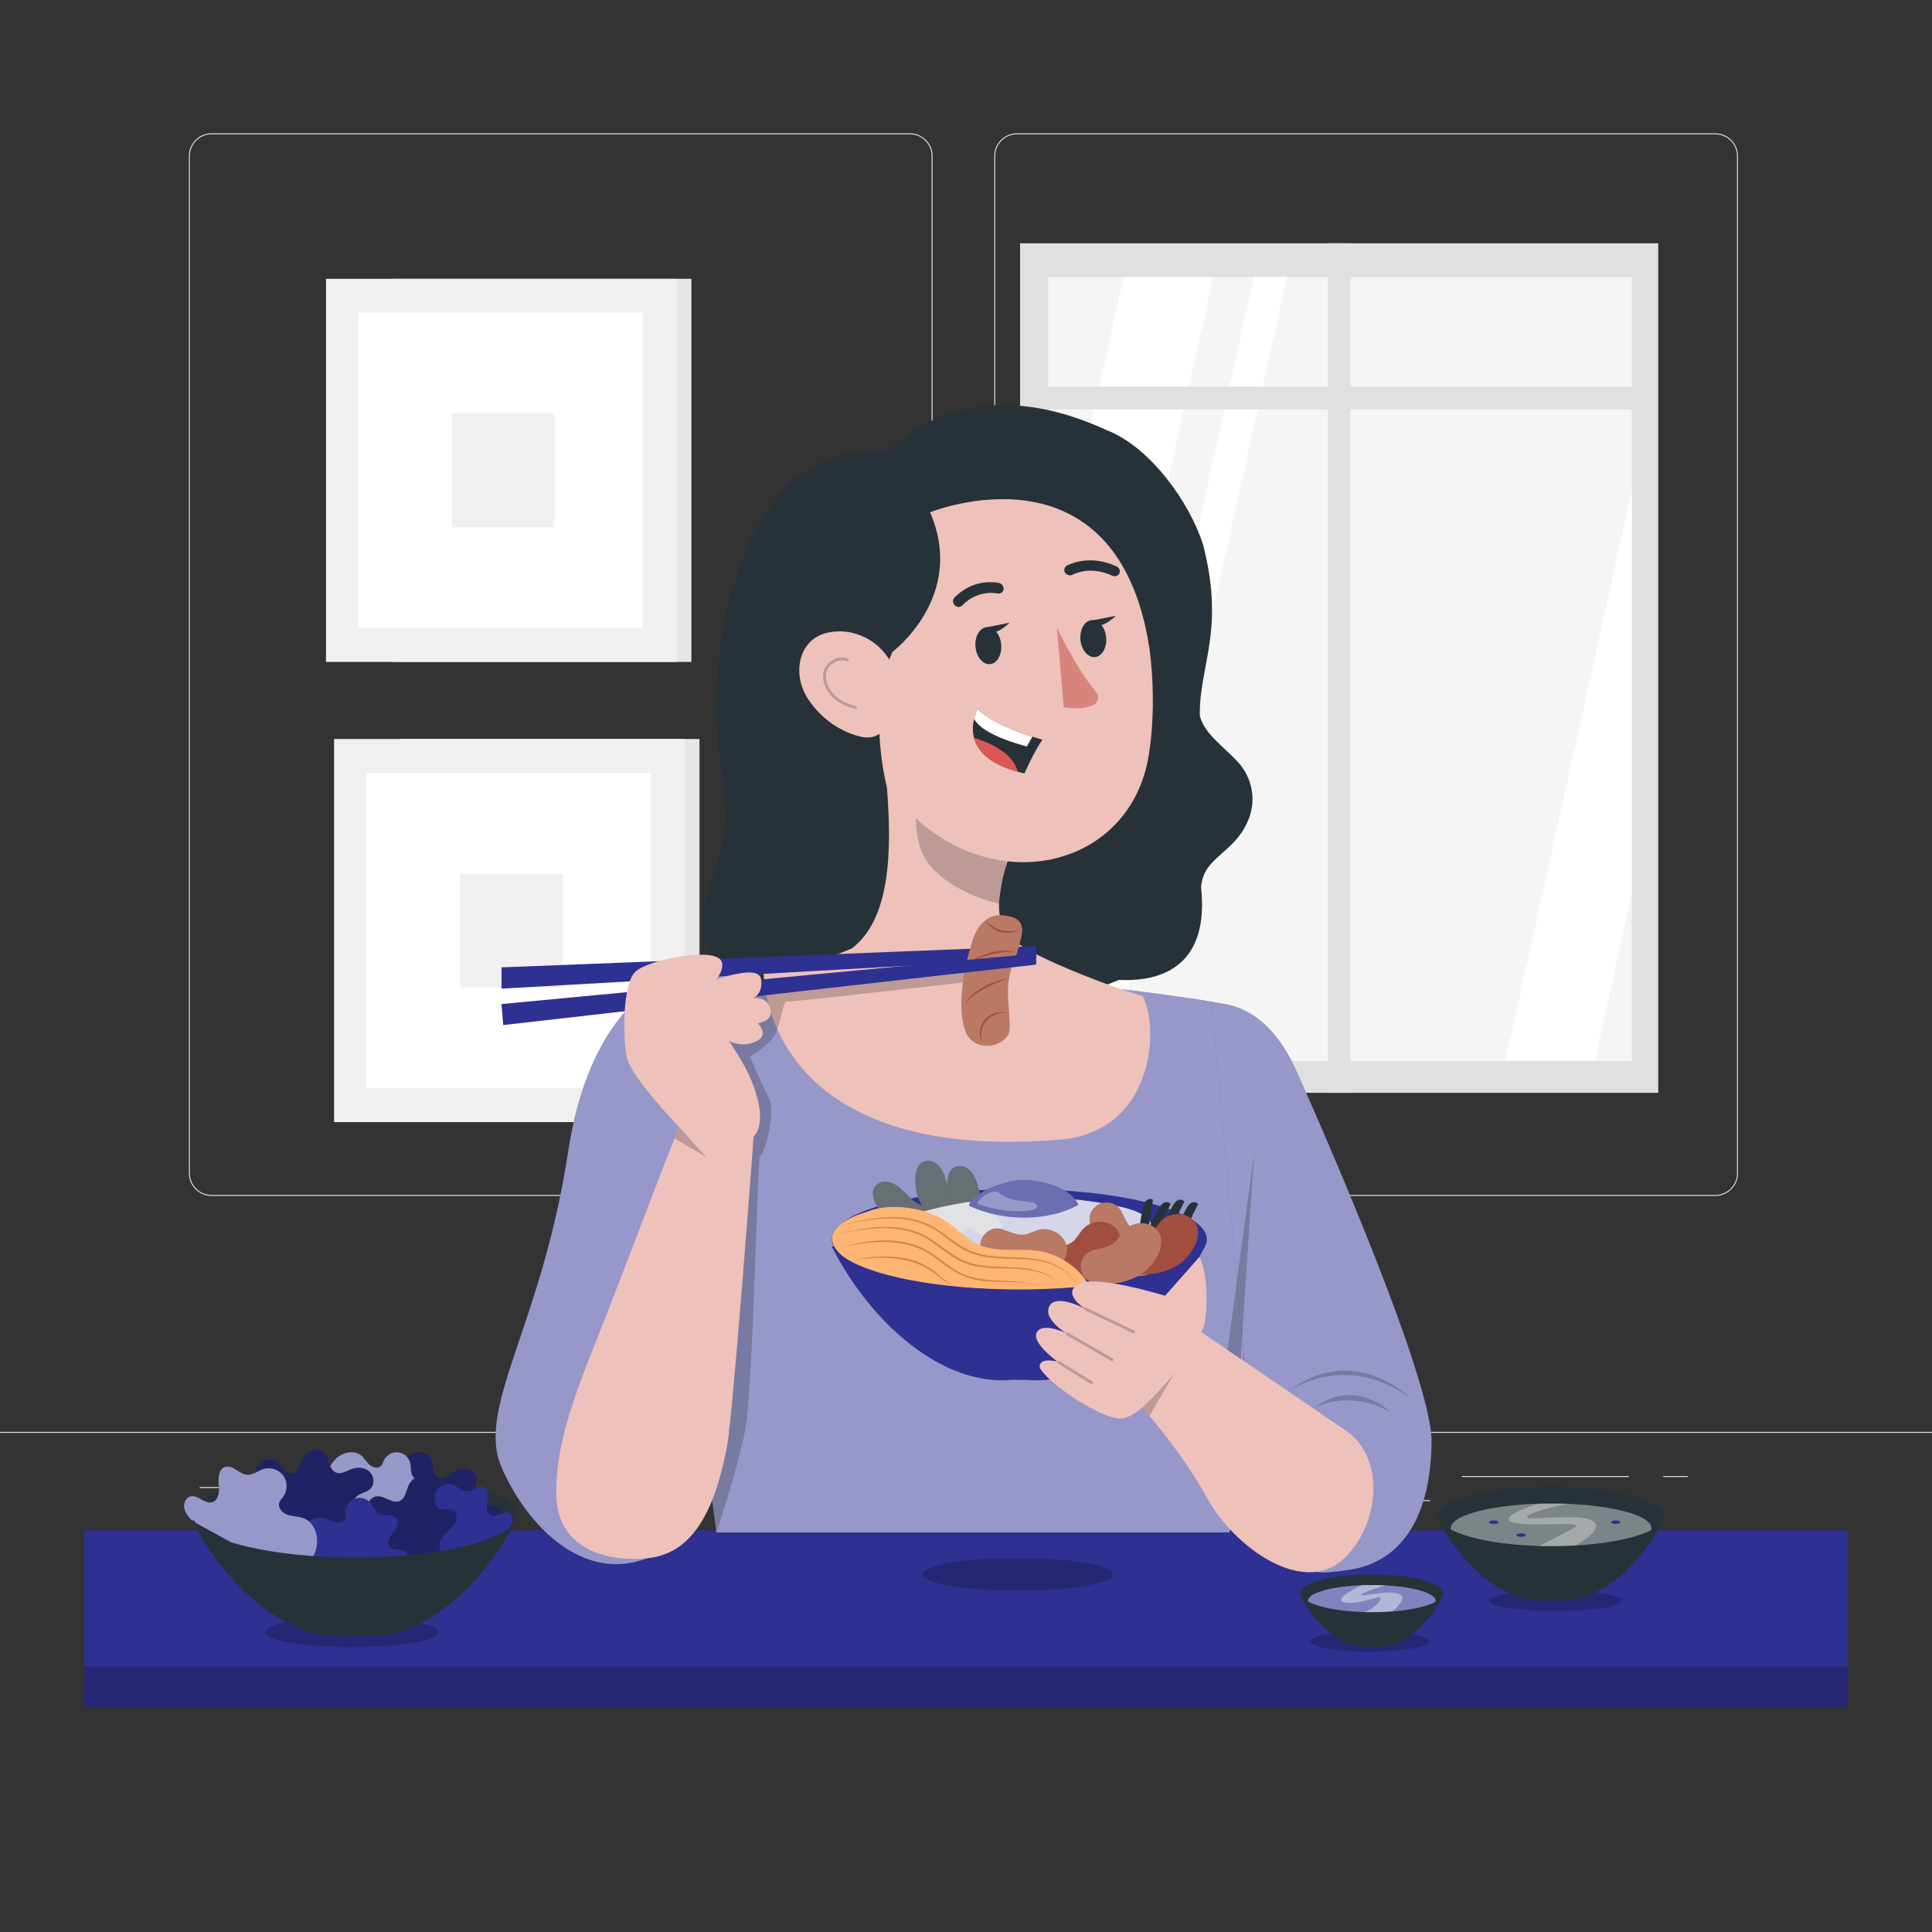 <svg xmlns="http://www.w3.org/2000/svg" viewBox="0 0 500 500"><rect x="0" y="0" width="500" height="500" fill="#333333" stroke="none"/><g id="freepik--background-complete--inject-164"><g><rect x="263.998" y="62.969" width="165.148" height="219.854" style="fill:#e0e0e0;"></rect><rect x="271.265" y="71.677" width="151.047" height="202.89" style="fill:#f5f5f5;"></rect><polygon points="313.953 71.677 271.265 264.016 271.265 159.89 290.798 71.677 313.953 71.677" style="fill:#fff;"></polygon><polygon points="333.033 71.677 288.012 274.567 279.521 274.567 324.542 71.677 333.033 71.677" style="fill:#fff;"></polygon><polygon points="422.312 127.004 422.312 231.148 412.75 274.567 389.594 274.567 422.312 127.004" style="fill:#fff;"></polygon><rect x="343.639" y="62.969" width="5.866" height="219.854" style="fill:#e0e0e0;"></rect><rect x="266.865" y="100.049" width="159.113" height="5.866" style="fill:#e0e0e0;"></rect></g><g><rect x="101.656" y="72.158" width="77.279" height="99.15" style="fill:#e6e6e6;"></rect><rect x="84.366" y="72.158" width="90.777" height="99.15" style="fill:#f0f0f0;"></rect><rect x="92.736" y="80.964" width="73.644" height="81.536" style="fill:#fff;"></rect><rect x="116.926" y="107.016" width="26.583" height="29.433" style="fill:#f0f0f0;"></rect></g><g><rect x="103.749" y="191.249" width="77.279" height="99.15" style="fill:#e6e6e6;"></rect><rect x="86.459" y="191.249" width="90.777" height="99.15" style="fill:#f0f0f0;"></rect><rect x="94.829" y="200.056" width="73.644" height="81.537" style="fill:#fff;"></rect><rect x="119.019" y="226.108" width="26.583" height="29.433" style="fill:#f0f0f0;"></rect></g><g><g><g><path d="M443.92,309.503h-180.746c-3.232,0-5.862-2.63-5.862-5.862V40.368c0-3.232,2.63-5.862,5.862-5.862h180.746c3.232,0,5.862,2.629,5.862,5.862V303.641c0,3.232-2.63,5.862-5.862,5.862ZM263.174,34.756c-3.095,0-5.612,2.518-5.612,5.612V303.641c0,3.095,2.518,5.612,5.612,5.612h180.746c3.095,0,5.612-2.518,5.612-5.612V40.368c0-3.094-2.518-5.612-5.612-5.612h-180.746Z" style="fill:#e0e0e0;"></path><path d="M235.493,309.503H54.746c-3.232,0-5.862-2.63-5.862-5.862V40.368c0-3.232,2.629-5.862,5.862-5.862H235.493c3.232,0,5.862,2.629,5.862,5.862V303.641c0,3.232-2.63,5.862-5.862,5.862ZM54.746,34.756c-3.094,0-5.612,2.518-5.612,5.612V303.641c0,3.095,2.518,5.612,5.612,5.612H235.493c3.095,0,5.612-2.518,5.612-5.612V40.368c0-3.094-2.518-5.612-5.612-5.612H54.746Z" style="fill:#e0e0e0;"></path></g><rect x="0" y="370.573" width="500" height=".25" style="fill:#e0e0e0;"></rect></g><rect x="51.672" y="384.837" width="16.06" height=".25" style="fill:#e0e0e0;"></rect><rect x="170.352" y="382.127" width="53.53" height=".25" style="fill:#e0e0e0;"></rect><rect x="68.732" y="394.127" width="36.25" height=".25" style="fill:#e0e0e0;"></rect><rect x="378.352" y="381.997" width="43.19" height=".25" style="fill:#e0e0e0;"></rect><rect x="430.452" y="381.997" width="6.33" height=".25" style="fill:#e0e0e0;"></rect><rect x="316.212" y="388.227" width="53.89" height=".25" style="fill:#e0e0e0;"></rect></g></g><g id="freepik--Table--inject-164"><g><rect x="21.796" y="396.054" width="456.409" height="45.691" style="fill:#2E3192;"></rect><rect x="21.796" y="431.26" width="456.409" height="10.486" style="opacity:.2;"></rect></g></g><g id="freepik--Shadow--inject-164"><path d="M288.016,407.437c0,2.352-11.024,4.259-24.622,4.259s-24.622-1.907-24.622-4.259,11.024-4.258,24.622-4.258,24.622,1.907,24.622,4.258Z" style="opacity:.2;"></path></g><g id="freepik--Sauces--inject-164"><path d="M369.937,424.774c0,1.471-6.893,2.663-15.396,2.663s-15.396-1.192-15.396-2.663c0-1.471,6.893-2.663,15.396-2.663s15.396,1.192,15.396,2.663Z" style="opacity:.2;"></path><path d="M419.702,414.269c0,1.471-7.682,2.663-17.159,2.663s-17.159-1.192-17.159-2.663c0-1.471,7.682-2.663,17.159-2.663s17.159,1.192,17.159,2.663Z" style="opacity:.2;"></path><g><ellipse cx="355.016" cy="412.395" rx="18.539" ry="4.959" style="fill:#263238;"></ellipse><path d="M371.536,414.269c0,2.244-7.397,4.064-16.521,4.064s-16.521-1.819-16.521-4.064,7.397-4.064,16.521-4.064,16.521,1.819,16.521,4.064Z" style="fill:#2E3192;"></path><ellipse cx="355.016" cy="414.273" rx="16.521" ry="4.064" style="fill:#fff; opacity:.4;"></ellipse><path d="M362.494,412.755c-2.282-1.637-9.425,.496-10.169,.05-.744-.446,6.249-2.5,6.249-2.5-1.651-.125-3.756-.127-6.081-.068-.199,.049-8.303,3.758-4.285,4.502,4.018,.744,10.566-2.917,8.88-.466-1.687,2.451-4.365,3.046-4.365,3.046,0,0,5.06,1.918,4.862,1.926s7.193-4.853,4.911-6.49Z" style="fill:#fff; opacity:.4;"></path><path d="M355.112,417.232c-9.328,0-17.044-1.843-18.343-4.242h-.196c3.777,7.476,10.885,13.843,17.834,13.178h1.41c6.95,.666,13.864-5.702,17.64-13.178h-.002c-1.299,2.399-9.015,4.242-18.344,4.242Z" style="fill:#263238;"></path></g><g><g><ellipse cx="401.416" cy="392.548" rx="29.143" ry="7.795" style="fill:#263238;"></ellipse><ellipse cx="401.416" cy="395.494" rx="25.97" ry="6.388" style="fill:#263238;"></ellipse><ellipse cx="401.416" cy="395.494" rx="25.97" ry="6.388" style="fill:#fff; opacity:.4;"></ellipse><path d="M398.258,389.154c-.203,.006-10.179,3.002-7.241,4.623s19.399-.253,16.664,1.418c-2.735,1.671-9.623,5.014-9.623,5.014l6.888,1.216s9.978-4.559,7.749-7.395c-2.228-2.836-17.93-.227-17.525-1.481,.405-1.254,10.688-3.429,10.535-3.395-.153,.034-7.447,0-7.447,0Z" style="fill:#fff; opacity:.3;"></path></g><path d="M401.568,400.151c-14.664,0-26.793-2.897-28.835-6.668h-.307c5.937,11.752,17.11,21.761,28.035,20.714h2.216c10.925,1.046,21.794-8.963,27.73-20.714h-.003c-2.042,3.771-14.172,6.668-28.835,6.668Z" style="fill:#263238;"></path><path d="M419.369,393.94c0,.252-.55,.456-1.228,.456-.678,0-1.228-.204-1.228-.456,0-.252,.55-.456,1.228-.456,.678,0,1.228,.204,1.228,.456Z" style="fill:#2E3192;"></path><ellipse cx="393.656" cy="397.277" rx="1.228" ry=".456" style="fill:#2E3192;"></ellipse><path d="M387.84,393.94c0,.252-.55,.456-1.228,.456s-1.228-.204-1.228-.456c0-.252,.55-.456,1.228-.456s1.228,.204,1.228,.456Z" style="fill:#2E3192;"></path></g></g><g id="freepik--Food--inject-164"><ellipse cx="91.03" cy="422.411" rx="22.479" ry="3.888" style="opacity:.2;"></ellipse><g><ellipse cx="91.603" cy="392.1" rx="42.096" ry="11.259" style="fill:#263238;"></ellipse><g><path d="M125.833,396.179c.901,.116,1.813,.388,2.703,.201,1.536-.323,2.522-2.077,2.231-3.62-.291-1.543-1.644-2.755-3.164-3.146-1.576-.406-3.57-.193-4.482-1.542-1.154-1.706,.685-4.058,.084-6.029-.365-1.197-1.621-1.977-2.871-2.047-1.25-.07-2.468,.461-3.482,1.196-1.04,.754-2.235,1.794-3.428,1.319-.848-.338-1.238-1.321-1.36-2.225-.122-.904-.077-1.855-.454-2.686-.841-1.855-3.522-2.232-5.286-1.212-1.764,1.02-8.546,12.877-9.243,14.792l6.691,7.879c.661,2.425,3.533,3.989,5.928,3.228,1.667-.529,3.06-1.988,4.808-1.963,1.107,.016,2.107,.64,2.998,1.298,.891,.658,1.773,1.389,2.842,1.679,1.068,.291,2.398-.01,2.903-.995,.853-1.664-1.085-3.961,.072-5.429,.563-.714,1.607-.815,2.509-.699Z" style="fill:#2E3192;"></path><g style="opacity:.3;"><path d="M125.833,396.179c.901,.116,1.813,.388,2.703,.201,1.536-.323,2.522-2.077,2.231-3.62-.291-1.543-1.644-2.755-3.164-3.146-1.576-.406-3.57-.193-4.482-1.542-1.154-1.706,.685-4.058,.084-6.029-.365-1.197-1.621-1.977-2.871-2.047-1.25-.07-2.468,.461-3.482,1.196-1.04,.754-2.235,1.794-3.428,1.319-.848-.338-1.238-1.321-1.36-2.225-.122-.904-.077-1.855-.454-2.686-.841-1.855-3.522-2.232-5.286-1.212-1.764,1.02-8.546,12.877-9.243,14.792l6.691,7.879c.661,2.425,3.533,3.989,5.928,3.228,1.667-.529,3.06-1.988,4.808-1.963,1.107,.016,2.107,.64,2.998,1.298,.891,.658,1.773,1.389,2.842,1.679,1.068,.291,2.398-.01,2.903-.995,.853-1.664-1.085-3.961,.072-5.429,.563-.714,1.607-.815,2.509-.699Z"></path></g></g><path d="M108.895,394.284c-.384-1.542-2.87-1.746-3.268-3.284-.343-1.329,1.122-2.365,2.37-2.937,1.248-.572,2.736-1.534,2.479-2.882-.306-1.603-2.685-1.749-3.62-3.087-.689-.986-.411-2.334-.697-3.503-.353-1.444-1.681-2.595-3.161-2.741-1.48-.145-3.006,.725-3.634,2.073-.235,.503-.365,1.079-.758,1.471-.785,.783-2.168,.4-2.991-.343-.823-.743-1.368-1.769-2.25-2.441-1.916-1.458-4.84-.704-6.534,1.008s-2.461,4.107-3.172,6.408l20.684,12.349c.984,.222,2.021,.442,2.988,.156,.968-.286,1.808-1.269,1.565-2.248Z" style="fill:#2E3192;"></path><g style="opacity:.5;"><path d="M108.895,394.284c-.384-1.542-2.87-1.746-3.268-3.284-.343-1.329,1.122-2.365,2.37-2.937,1.248-.572,2.736-1.534,2.479-2.882-.306-1.603-2.685-1.749-3.62-3.087-.689-.986-.411-2.334-.697-3.503-.353-1.444-1.681-2.595-3.161-2.741-1.48-.145-3.006,.725-3.634,2.073-.235,.503-.365,1.079-.758,1.471-.785,.783-2.168,.4-2.991-.343-.823-.743-1.368-1.769-2.25-2.441-1.916-1.458-4.84-.704-6.534,1.008s-2.461,4.107-3.172,6.408l20.684,12.349c.984,.222,2.021,.442,2.988,.156,.968-.286,1.808-1.269,1.565-2.248Z" style="fill:#fff;"></path></g><path d="M131.682,391.541c-1.467-.61-3.112,1.265-4.585,.668-1.272-.516-1.231-2.31-.947-3.653,.284-1.343,.398-3.111-.838-3.708-1.47-.71-3.005,1.115-4.636,1.069-1.203-.034-2.119-1.06-3.228-1.527-1.371-.577-3.086-.196-4.084,.906-.998,1.102-1.208,2.846-.5,4.154,.265,.488,.649,.936,.73,1.485,.161,1.097-.97,1.98-2.057,2.199-1.087,.219-2.236,.045-3.301,.353-2.313,.67-3.449,3.468-3.083,5.848,.365,2.38,1.833,4.424,3.257,6.366l22.241-9.256c.764-.658,1.559-1.359,1.905-2.307,.347-.948,.058-2.209-.874-2.596Z" style="fill:#2E3192;"></path><g><path d="M93.39,386.574c.83-.37,1.751-.612,2.413-1.234,1.144-1.075,1.073-3.086,.021-4.252-1.051-1.166-2.837-1.498-4.339-1.041-1.557,.473-3.15,1.692-4.63,1.015-1.873-.857-1.526-3.822-3.064-5.192-.934-.832-2.413-.845-3.516-.255-1.103,.591-1.868,1.678-2.351,2.833-.496,1.185-.975,2.695-2.242,2.91-.899,.153-1.744-.484-2.319-1.193-.575-.708-1.031-1.544-1.785-2.057-1.684-1.147-4.169-.073-5.144,1.715-.975,1.788-.599,15.444-.198,17.441l9.813,3.248c1.826,1.727,5.092,1.569,6.742-.327,1.148-1.319,1.579-3.29,3.085-4.178,.954-.562,2.132-.55,3.235-.452,1.103,.098,2.237,.263,3.3-.044,1.064-.307,2.042-1.256,1.961-2.36-.137-1.865-2.988-2.818-2.763-4.675,.109-.902,.949-1.532,1.779-1.902Z" style="fill:#2E3192;"></path><g style="opacity:.3;"><path d="M93.39,386.574c.83-.37,1.751-.612,2.413-1.234,1.144-1.075,1.073-3.086,.021-4.252-1.051-1.166-2.837-1.498-4.339-1.041-1.557,.473-3.15,1.692-4.63,1.015-1.873-.857-1.526-3.822-3.064-5.192-.934-.832-2.413-.845-3.516-.255-1.103,.591-1.868,1.678-2.351,2.833-.496,1.185-.975,2.695-2.242,2.91-.899,.153-1.744-.484-2.319-1.193-.575-.708-1.031-1.544-1.785-2.057-1.684-1.147-4.169-.073-5.144,1.715-.975,1.788-.599,15.444-.198,17.441l9.813,3.248c1.826,1.727,5.092,1.569,6.742-.327,1.148-1.319,1.579-3.29,3.085-4.178,.954-.562,2.132-.55,3.235-.452,1.103,.098,2.237,.263,3.3-.044,1.064-.307,2.042-1.256,1.961-2.36-.137-1.865-2.988-2.818-2.763-4.675,.109-.902,.949-1.532,1.779-1.902Z"></path></g></g><g><path d="M111.901,387.326c.283-.864,.722-1.708,.705-2.617-.029-1.57-1.567-2.867-3.137-2.871-1.57-.004-3.014,1.097-3.684,2.517-.695,1.472-.86,3.471-2.356,4.113-1.893,.813-3.857-1.435-5.905-1.215-1.244,.134-2.246,1.221-2.55,2.435s-.011,2.511,.521,3.644c.545,1.163,1.343,2.532,.652,3.615-.491,.769-1.53,.968-2.441,.918-.911-.05-1.836-.272-2.723-.058-1.98,.478-2.853,3.041-2.183,4.964,.671,1.924,11.044,10.812,12.793,11.856l8.996-5.093c2.506-.194,4.581-2.721,4.284-5.217-.207-1.737-1.379-3.379-1.025-5.091,.224-1.085,1.024-1.949,1.837-2.701,.813-.751,1.697-1.481,2.183-2.476,.486-.995,.44-2.357-.432-3.038-1.474-1.151-4.095,.322-5.319-1.091-.595-.687-.498-1.732-.215-2.595Z" style="fill:#2E3192;"></path><g style="opacity:.3;"><path d="M111.901,387.326c.283-.864,.722-1.708,.705-2.617-.029-1.57-1.567-2.867-3.137-2.871-1.57-.004-3.014,1.097-3.684,2.517-.695,1.472-.86,3.471-2.356,4.113-1.893,.813-3.857-1.435-5.905-1.215-1.244,.134-2.246,1.221-2.55,2.435s-.011,2.511,.521,3.644c.545,1.163,1.343,2.532,.652,3.615-.491,.769-1.53,.968-2.441,.918-.911-.05-1.836-.272-2.723-.058-1.98,.478-2.853,3.041-2.183,4.964,.671,1.924,11.044,10.812,12.793,11.856l8.996-5.093c2.506-.194,4.581-2.721,4.284-5.217-.207-1.737-1.379-3.379-1.025-5.091,.224-1.085,1.024-1.949,1.837-2.701,.813-.751,1.697-1.481,2.183-2.476,.486-.995,.44-2.357-.432-3.038-1.474-1.151-4.095,.322-5.319-1.091-.595-.687-.498-1.732-.215-2.595Z"></path></g></g><path d="M105.226,401.82c-1.022-1.216-3.346-.307-4.378-1.515-.892-1.043-.031-2.617,.838-3.679,.869-1.062,1.783-2.58,.96-3.678-.979-1.306-3.181-.392-4.609-1.182-1.053-.583-1.394-1.916-2.165-2.84-.952-1.142-2.65-1.593-4.043-1.073-1.393,.52-2.381,1.972-2.353,3.459,.011,.555,.146,1.129-.035,1.655-.361,1.048-1.772,1.312-2.838,1.007s-2.006-.988-3.094-1.204c-2.362-.468-4.657,1.494-5.427,3.776-.77,2.282-.406,4.771-.034,7.15l24.007,2.005c.982-.233,2.009-.49,2.753-1.173,.744-.682,1.067-1.935,.418-2.707Z" style="fill:#2E3192;"></path><path d="M49.19,387.298c1.947-.574,3.78,2.033,5.731,1.475,1.685-.482,1.879-2.765,1.702-4.509-.177-1.744-.079-4.006,1.572-4.595,1.964-.7,3.663,1.827,5.742,1.992,1.532,.122,2.836-1.056,4.309-1.497,1.82-.545,3.946,.173,5.063,1.709s1.145,3.78,.066,5.343c-.403,.584-.953,1.099-1.13,1.786-.355,1.371,.961,2.648,2.312,3.074,1.351,.426,2.833,.363,4.144,.901,2.846,1.168,3.905,4.876,3.115,7.849s-2.933,5.367-5.008,7.639l-26.98-14.8c-.881-.941-1.794-1.94-2.104-3.191s.229-2.813,1.465-3.178Z" style="fill:#2E3192;"></path><g style="opacity:.5;"><path d="M49.19,387.298c1.947-.574,3.78,2.033,5.731,1.475,1.685-.482,1.879-2.765,1.702-4.509-.177-1.744-.079-4.006,1.572-4.595,1.964-.7,3.663,1.827,5.742,1.992,1.532,.122,2.836-1.056,4.309-1.497,1.82-.545,3.946,.173,5.063,1.709s1.145,3.78,.066,5.343c-.403,.584-.953,1.099-1.13,1.786-.355,1.371,.961,2.648,2.312,3.074,1.351,.426,2.833,.363,4.144,.901,2.846,1.168,3.905,4.876,3.115,7.849s-2.933,5.367-5.008,7.639l-26.98-14.8c-.881-.941-1.794-1.94-2.104-3.191s.229-2.813,1.465-3.178Z" style="fill:#fff;"></path></g><path d="M91.823,403.082c-21.181,0-38.702-4.185-41.652-9.631h-.444c8.575,16.975,24.715,31.433,40.495,29.922h3.201c15.78,1.512,31.48-12.947,40.056-29.922h-.004c-2.95,5.447-20.471,9.631-41.652,9.631Z" style="fill:#263238;"></path></g></g><g id="freepik--Character--inject-164"><g><g><g><path d="M180.881,250.375c-.693,0-27.013,2.781-33.869,47.81-6.856,45.029-23.913,66.086-17.221,81.537,6.692,15.451,21.331,29.894,37.63,23.556,16.299-6.339,13.46-152.903,13.46-152.903Z" style="fill:#2E3192;"></path><path d="M180.881,250.375c-.693,0-27.013,2.781-33.869,47.81-6.856,45.029-23.913,66.086-17.221,81.537,6.692,15.451,21.331,29.894,37.63,23.556,16.299-6.339,13.46-152.903,13.46-152.903Z" style="fill:#fff; opacity:.5;"></path></g><g><path d="M198.202,250.806c.365,2.889,10.775,39.51,50.947,36.31,40.173-3.2,39.654-31.087,40.978-31.087s21.596,2.722,24.291,3.4c2.696,.678,8.776,114.676,8.776,114.676l-4.996,22.482H185.393l-9.526-72.839,4.224-72.942h18.11Z" style="fill:#2E3192;"></path><path d="M198.202,250.806c.365,2.889,10.775,39.51,50.947,36.31,40.173-3.2,39.654-31.087,40.978-31.087s21.596,2.722,24.291,3.4c2.696,.678,8.776,114.676,8.776,114.676l-4.996,22.482H185.393l-9.526-72.839,4.224-72.942h18.11Z" style="fill:#fff; opacity:.5;"></path><path d="M313.509,259.204c1.766,.883,13.541-.791,21.929,17.813,8.388,18.605,35.204,80.398,35.048,96.1-.22,22.097-9.708,31.281-20.946,33.094-1.975,.319-3.793,.538-5.464,.677-9.398,.782-17.628-6.287-18.487-15.679l-12.079-132.006Z" style="fill:#2E3192;"></path><path d="M313.509,259.204c1.766,.883,13.541-.791,21.929,17.813,8.388,18.605,35.204,80.398,35.048,96.1-.22,22.097-9.708,31.281-20.946,33.094-1.975,.319-3.793,.538-5.464,.677-9.398,.782-17.628-6.287-18.487-15.679l-12.079-132.006Z" style="fill:#fff; opacity:.5;"></path></g><path d="M339.916,364.509c-.111,.086,8.572-5.412,20.016,.975,0,0-9.292-9.27-20.016-.975Z" style="opacity:.2;"></path><path d="M333.206,360.199c-.176,.136,14.538-10.81,31.759,1.547,0,0-14.744-14.707-31.759-1.547Z" style="opacity:.2;"></path><polygon points="321.034 352.282 324.586 298.309 317.693 349.389 321.034 352.282" style="opacity:.2;"></polygon></g><g><path d="M189.719,151.704c-2.95,10.509-4.404,21.381-4.319,32.295-.149,12.476,4.338,23.958,1.103,36.235-3.781,14.324-10.877,24.949,6.308,32.934,4.481,1.778,18.542,.906,23.277-0,16.742-2.122,25.783,6.793,42.417,4.005,20.736-3.348,14.124,3.569,31.077-3.572,12.095,.573,23.343-4.468,21.254-23.962,.545-8.103,8.871-8.639,12.399-17.867,1.889-4.94,.764-10.595-2.807-14.498-3.782-4.133-8.625-7.193-9.917-11.997-.201-13.223,6.629-22.009,.813-44.429-3.452-10.713-13.562-25.192-25.042-29.583-37.561-17.245-56.385,5.667-56.385,5.667-22.101-1.984-33.796,14.008-40.179,34.77Z" style="fill:#263238;"></path><path d="M262.582,243.429c-3.683-3.639-4.479-6.518-3.813-11.847,.461-4.096,1.76-8.358,3.311-12.51l-5.497-5.912-28.57-26.533c1.453,18.45,6.44,48.211-7.586,58.841,0,0-13.762,6.016-22.795,6.184,0,5.985,4.124,49.186,76.511,43.307,25.204-2.047,25.822-30.12,21.484-37.241-7.247-1.931-28.494-10.047-33.045-14.289Z" style="fill:#eec1bb;"></path><path d="M258.84,233.964c-7.843-1.8-19.156-6.992-21.091-15.935-.797-3.679-.902-7.332-.698-9.765l23.431,14.534c-.263,3.495-2.187,6.159-1.642,11.166Z" style="opacity:.2;"></path><path d="M216.476,157.379c3.88,28.048,4.929,39.97,20.146,54.069,22.889,21.207,56.181,12.181,60.683-16.006,4.053-25.37-2.974-66.975-31.173-77.537-27.782-10.405-53.536,11.426-49.656,39.474Z" style="fill:#eec1bb;"></path><path d="M252.431,166.901c.049,2.643,1.589,4.873,3.441,4.981,1.851,.108,3.313-1.947,3.264-4.59-.048-2.643-1.589-4.873-3.44-4.981-1.851-.108-3.313,1.948-3.265,4.591Z" style="fill:#263238;"></path><path d="M248.029,157.075c.361,.02,.719-.105,.983-.377,4.112-4.259,9.075-3.122,9.132-3.109,.736,.17,1.445-.28,1.569-1.028,.122-.747-.381-1.496-1.126-1.677-.26-.061-6.488-1.494-11.591,3.794-.508,.527-.469,1.407,.086,1.966,.269,.268,.608,.414,.947,.432Z" style="fill:#263238;"></path><path d="M288.937,149.055c.325-.111,.601-.337,.754-.657,.316-.661-.008-1.468-.72-1.804-7.146-3.361-12.658-.331-12.891-.198-.655,.37-.841,1.189-.415,1.831,.424,.641,1.297,.861,1.952,.494,.214-.121,4.527-2.409,10.209,.264,.368,.172,.768,.186,1.111,.069Z" style="fill:#263238;"></path><path d="M273.536,162.474s4.894,10.34,10.168,16.683c.922,1.109,.462,2.81-.867,3.37-3.419,1.441-7.543,.47-7.543,.47l-1.758-20.523Z" style="fill:#d8847c;"></path><path d="M254.724,162.459l6.524-1.287s-4.62,4.691-6.524,1.287Z" style="fill:#263238;"></path><path d="M279.595,165.077c.049,2.643,1.589,4.873,3.441,4.981,1.851,.107,3.313-1.948,3.264-4.59-.048-2.643-1.589-4.874-3.44-4.981-1.851-.108-3.312,1.948-3.265,4.591Z" style="fill:#263238;"></path><path d="M282.247,160.653l6.524-1.288s-4.62,4.692-6.524,1.288Z" style="fill:#263238;"></path><path d="M229.542,203.752c-27.48-17.874-30.623-87.151,18.584-91.142,49.207-3.991,49.352,55.143,49.352,55.143-8.503-54.743-56.779-35.171-56.779-35.171,9.452,21.8-9.724,36.095-9.724,36.095-6.817,14.915-1.432,35.076-1.432,35.076Z" style="fill:#263238;"></path><path d="M209.013,180.729c3.594,5.623,9.167,9.001,14.182,10.015,7.542,1.526,10.838-10.639,7.949-17.992-2.602-6.618-10.133-10.731-17.322-8.93-7.082,1.775-8.918,10.477-4.809,16.906Z" style="fill:#eec1bb;"></path><path d="M221.429,183.45c-.028,0-.056-.003-.084-.009-4.454-1.013-6.506-3.324-7.443-5.084-1.085-2.038-1.022-3.927-.601-5.017,.845-2.188,3.498-3.878,6.106-2.908,.194,.072,.293,.289,.221,.482-.072,.194-.288,.294-.482,.221-2.162-.806-4.444,.659-5.146,2.475-.344,.892-.403,2.578,.563,4.394,.864,1.622,2.77,3.755,6.947,4.705,.202,.046,.329,.247,.283,.449-.04,.174-.194,.292-.365,.292Z" style="opacity:.2;"></path><g><path d="M269.773,191.41c-2.078,2.964-4.655,8.759-4.655,8.759-.567-.139-1.134-.277-1.692-.446-7.644-2.076-10.504-5.565-11.357-8.802-.46-1.773-.296-3.486,.013-4.835,.343-1.564,.943-2.601,.943-2.601,3.395,3.521,10.372,6.005,14.154,7.177,1.579,.507,2.595,.748,2.595,.748Z" style="fill:#263238;"></path><path d="M267.178,190.662l-1.439,2.546c-7.195-1.973-11.996-4.327-13.657-7.122,.343-1.564,.943-2.601,.943-2.601,3.395,3.521,10.372,6.005,14.154,7.177Z" style="fill:#fff;"></path><path d="M263.425,199.723c-7.644-2.076-10.504-5.565-11.357-8.802,2.578,.808,5.595,2.068,8.031,3.987,1.868,1.459,2.822,3.189,3.326,4.815Z" style="fill:#dc5753;"></path></g></g><g><g><g><g><path d="M215.262,322.6c9.887,19.572,28.497,36.243,46.692,34.5h3.691c18.195,1.743,36.297-14.928,46.185-34.5h-96.567Z" style="fill:#2E3192;"></path><ellipse cx="263.799" cy="320.722" rx="48.537" ry="12.982" style="fill:#2E3192;"></ellipse><path d="M310.053,311.623c-.348-.573-1.21-.631-1.791-.297-.582,.334-.946,.938-1.276,1.522-1.359,2.404-2.57,4.896-3.514,7.491l1.993,1.671c1.315-3.552,2.849-7.023,4.588-10.387Z" style="fill:#263238;"></path></g><g><g><path d="M245.092,315.98c-.196-1.497-1.607-2.544-3.028-3.055-1.42-.511-2.964-.673-4.317-1.342-1.413-.699-2.505-1.893-3.622-3.005-1.38-1.375-2.945-2.718-5.008-2.761-.768-.016-1.54,.213-2.139,.694-1.528,1.228-1.19,3.073-.55,4.575,1.073,2.518,2.968,4.678,5.326,6.068l.708,.326c.386,.178,.789,.314,1.202,.414,3.029,.736,6.1,1.689,9.137,1.06,.717-.148,1.587-.96,1.999-1.565,.276-.406,.356-.924,.292-1.41Z" style="fill:#263238;"></path><g style="opacity:.3;"><path d="M245.092,315.98c-.196-1.497-1.607-2.544-3.028-3.055-1.42-.511-2.964-.673-4.317-1.342-1.413-.699-2.505-1.893-3.622-3.005-1.38-1.375-2.945-2.718-5.008-2.761-.768-.016-1.54,.213-2.139,.694-1.528,1.228-1.19,3.073-.55,4.575,1.073,2.518,2.968,4.678,5.326,6.068l.708,.326c.386,.178,.789,.314,1.202,.414,3.029,.736,6.1,1.689,9.137,1.06,.717-.148,1.587-.96,1.999-1.565,.276-.406,.356-.924,.292-1.41Z" style="fill:#fff;"></path></g></g><g><path d="M250.783,317.62c.568-1.399-.143-3.006-1.126-4.151s-2.246-2.048-3.093-3.298c-.884-1.305-1.245-2.882-1.668-4.401-.522-1.877-1.22-3.817-2.994-4.872-.66-.393-1.445-.574-2.203-.451-1.935,.314-2.551,2.086-2.736,3.708-.309,2.72,.274,5.533,1.638,7.906l.455,.633c.248,.345,.531,.662,.841,.953,2.271,2.135,4.472,4.479,7.425,5.431,.697,.225,1.853-.052,2.51-.375,.44-.217,.765-.628,.95-1.083Z" style="fill:#263238;"></path><g style="opacity:.3;"><path d="M250.783,317.62c.568-1.399-.143-3.006-1.126-4.151s-2.246-2.048-3.093-3.298c-.884-1.305-1.245-2.882-1.668-4.401-.522-1.877-1.22-3.817-2.994-4.872-.66-.393-1.445-.574-2.203-.451-1.935,.314-2.551,2.086-2.736,3.708-.309,2.72,.274,5.533,1.638,7.906l.455,.633c.248,.345,.531,.662,.841,.953,2.271,2.135,4.472,4.479,7.425,5.431,.697,.225,1.853-.052,2.51-.375,.44-.217,.765-.628,.95-1.083Z" style="fill:#fff;"></path></g></g><g><path d="M259.012,318.957c.568-1.399-.143-3.006-1.126-4.151-.984-1.145-2.246-2.048-3.093-3.298-.884-1.305-1.245-2.882-1.668-4.401-.522-1.877-1.22-3.817-2.994-4.872-.66-.393-1.445-.574-2.203-.451-1.935,.314-2.551,2.086-2.736,3.709-.309,2.72,.274,5.533,1.638,7.906l.455,.633c.248,.345,.531,.662,.841,.953,2.271,2.135,4.472,4.479,7.425,5.431,.697,.225,1.853-.052,2.51-.375,.44-.217,.765-.628,.95-1.083Z" style="fill:#263238;"></path><g style="opacity:.3;"><path d="M259.012,318.957c.568-1.399-.143-3.006-1.126-4.151-.984-1.145-2.246-2.048-3.093-3.298-.884-1.305-1.245-2.882-1.668-4.401-.522-1.877-1.22-3.817-2.994-4.872-.66-.393-1.445-.574-2.203-.451-1.935,.314-2.551,2.086-2.736,3.709-.309,2.72,.274,5.533,1.638,7.906l.455,.633c.248,.345,.531,.662,.841,.953,2.271,2.135,4.472,4.479,7.425,5.431,.697,.225,1.853-.052,2.51-.375,.44-.217,.765-.628,.95-1.083Z" style="fill:#fff;"></path></g></g></g><g><g style="opacity:.8;"><path d="M297.861,318.195c.542-1.817-.808-3.077-2.181-3.867-2.052-1.181-4.389-1.758-6.705-2.244-17.167-3.603-35.219-2.902-52.055,2.021-2.039,.596-4.232,1.394-5.532,2.994-.391,.481-.499,1.134-.272,1.711h0c.215,.547,.696,.947,1.273,1.056,19.843,3.727,40.297,4.085,60.29,1.265,1.567-.221,3.191-.482,4.385-1.646,.366-.357,.653-.801,.799-1.291Z" style="fill:#fff;"></path></g><path d="M272.447,306.654c-4.945-1.536-8.346-1.676-12.554-.517-1.539,.424-4.056,1.339-5.378,2.234-1.322,.895-3.593,2.092-3.711,3.684,8.558,3.975,19.969,4.262,28.268-.23-.902-2.416-4.162-4.405-6.624-5.17Z" style="fill:#2E3192;"></path><g style="opacity:.3;"><path d="M272.447,306.654c-4.945-1.536-8.346-1.676-12.554-.517-1.539,.424-4.056,1.339-5.378,2.234-1.322,.895-3.593,2.092-3.711,3.684,8.558,3.975,19.969,4.262,28.268-.23-.902-2.416-4.162-4.405-6.624-5.17Z" style="fill:#fff;"></path></g><g style="opacity:.3;"><path d="M267.348,311.257c-1.511-.359-3.078-.41-4.607-.681-1.376-.244-2.772-.7-3.82-1.607-.278-.241-.621-.394-.977-.486h0c-.564-.146-1.163-.103-1.693,.138-1.17,.532-2.231,1.304-3.095,2.255-.095,.105-.193,.226-.192,.367,.003,.235,.262,.369,.483,.448,3.452,1.237,7.131,1.835,10.796,1.757,1.09-.023,2.189-.108,3.231-.428,.437-.134,.934-.409,.941-.866,.007-.504-.577-.78-1.068-.897Z" style="fill:#fff;"></path></g></g><path d="M299.825,326.838c.736-2.542-.471-5.512-2.771-6.82-1.236-.703-2.715-.959-3.841-1.827-1.077-.83-1.689-2.11-2.297-3.326s-1.243-2.578-2.46-3.183c-1.863-.927-4.462-.564-5.786,1.502-.932,1.245-.778,2.98-.419,4.494,.895,3.773,1.914,6.301,4.592,9.105,1.641,1.719,5.052,3.342,7.426,3.453,2.643,.123,4.821-.855,5.556-3.397Z" style="fill:#b97964;"></path><path d="M287.595,316.931c-2.299-1.311-5.469-.834-7.279,1.096-.973,1.037-1.568,2.415-2.676,3.306-1.06,.852-2.447,1.148-3.771,1.454-1.325,.306-2.797,.605-3.671,1.646-1.338,1.594-1.594,4.206,.105,5.977,.992,1.198,2.715,1.454,4.27,1.46,3.878,.014,6.574-.384,9.928-2.331,2.056-1.193,4.433-4.128,5.096-6.41,.739-2.541,.298-4.887-2.001-6.198Z" style="fill:#a24e3f;"></path><path d="M302.937,311.623c-.348-.573-1.21-.631-1.791-.297-.582,.334-.946,.938-1.276,1.522-1.359,2.404-2.57,4.896-3.514,7.491l1.993,1.671c1.315-3.552,2.849-7.023,4.588-10.387Z" style="fill:#263238;"></path><path d="M306.514,310.958c-.348-.573-1.21-.631-1.791-.297-.582,.334-.946,.938-1.276,1.522-1.359,2.404-2.57,4.896-3.514,7.491l1.993,1.671c1.315-3.552,2.849-7.023,4.588-10.387Z" style="fill:#263238;"></path><path d="M298.388,310.531c-.499-.448-1.34-.254-1.801,.234-.46,.487-.634,1.172-.781,1.826-.606,2.694-1.044,5.43-1.197,8.187l2.391,1.023c.232-3.78,.695-7.546,1.387-11.27Z" style="fill:#263238;"></path><path d="M307.724,314.918c-2.299-1.311-5.469-.833-7.279,1.096-.973,1.037-1.568,2.415-2.676,3.306-1.06,.852-2.446,1.148-3.771,1.454-1.325,.306-2.797,.605-3.671,1.646-1.338,1.594-1.594,4.206,.105,5.977,.992,1.198,2.715,1.454,4.27,1.46,3.878,.014,6.574-.384,9.928-2.331,2.056-1.193,4.433-4.128,5.096-6.41,.739-2.541,.298-4.887-2.001-6.198Z" style="fill:#a24e3f;"></path><path d="M298.205,317.303c-2.299-1.311-5.469-.833-7.279,1.096-.973,1.037-1.568,2.415-2.676,3.306-1.06,.852-2.446,1.147-3.771,1.454s-2.797,.605-3.671,1.646c-1.338,1.594-1.594,4.205,.105,5.977,.992,1.198,2.715,1.454,4.27,1.46,3.878,.014,6.574-.384,9.928-2.331,2.056-1.193,4.433-4.128,5.096-6.41,.739-2.541,.298-4.887-2.001-6.198Z" style="fill:#b97964;"></path><path d="M275.633,321.317c-1.201-2.358-4.112-3.7-6.685-3.081-1.383,.332-2.637,1.157-4.052,1.293-1.353,.13-2.675-.385-3.95-.856-1.275-.472-2.67-1.031-3.972-.64-1.994,.598-3.642,2.639-3.195,5.052,.171,1.546,1.47,2.706,2.767,3.565,3.233,2.142,5.705,3.289,9.577,3.504,2.373,.132,5.972-1.016,7.779-2.558,2.013-1.718,2.933-3.921,1.731-6.278Z" style="fill:#b97964;"></path><path d="M281.971,332.761c-2.772-4.697-7.67-8.131-13.068-8.997-1.006-.161-2.026-.24-3.054-.278-2.786-.104-5.618,.085-8.327-.243-1.429-.173-2.825-.486-4.16-1.071-1.091-.478-2.084-1.119-3.039-1.826-1.819-1.347-3.49-2.947-5.37-4.22-5.351-3.623-14.698-5.007-20.652-2.494,0,0-4.375,1.145-7.02,3.383-.995,.894-1.635,1.828-1.887,2.791-.32,1.48,.302,3.22,2.6,5.215,6.632,5.058,24.629,8.686,45.803,8.686,6.428,0,12.557-.337,18.172-.944Z" style="fill:#ffb573;"></path><path d="M218,317.044c7.837-2.062,16.883-3.692,24.183,.855,2.372,1.455,4.439,3.306,6.777,4.704,2.308,1.451,4.991,2.155,7.702,2.455,5.413,.619,11.197-.139,16.304,2.218,2.497,1.168,4.736,3.095,5.827,5.65-1.168-2.52-3.44-4.35-5.928-5.427-5.12-2.245-10.821-1.372-16.253-1.989-2.744-.286-5.527-.997-7.909-2.479-2.384-1.447-4.439-3.308-6.758-4.745-7.184-4.499-16.12-3.019-23.945-1.242h0Z" style="fill:#d58745;"></path><path d="M216.32,319.57c7.447-1.957,15.921-3.56,23.101,.231,3.5,1.853,6.226,4.786,9.843,6.369,7.206,3.237,16.043-.047,22.839,4.368,1.078,.725,2.137,1.613,2.647,2.835-.548-1.205-1.622-2.048-2.712-2.734-6.945-4.165-15.677-.771-22.963-4.031-3.651-1.543-6.439-4.568-9.868-6.406-7.072-3.752-15.419-2.307-22.887-.632h0Z" style="fill:#d58745;"></path><path d="M216.256,323.094c6.644-1.738,13.901-3.229,20.607-.863,4.498,1.445,7.687,5.213,11.826,7.244,4.199,2,8.988,1.862,13.547,2.111,2.312,.141,4.64,.4,6.858,1.082-4.512-1.204-9.192-.671-13.821-1.101-4.755-.175-9.018-2.587-12.613-5.514-7.403-6.28-17.613-5.04-26.404-2.959h0Z" style="fill:#d58745;"></path><path d="M220.252,326.362c4.639-1.295,9.636-1.576,14.375-.652,3.622,.681,6.819,2.706,9.456,5.206,.919,.765,1.899,1.462,2.975,2.01-1.111-.463-2.185-1.052-3.151-1.788-2.75-2.33-5.815-4.236-9.383-4.972-4.668-.95-9.625-.884-14.273,.195h0Z" style="fill:#d58745;"></path></g><g><path d="M300.99,335.193s-17.569-5.431-21.938-2.859c-4.369,2.572,1.783,6.38,1.783,6.38,0,0-7.026-3.774-9.031-1.007-2.408,3.321,4.055,7.281,4.055,7.281,0,0-5.863-2.846-7.482-.266-1.679,2.677,5.297,7.665,5.297,7.665,0,0-4.507-1.224-4.618,1.207-.11,2.431,14.492,13.305,20.836,13.538,6.344,.234,19.745-18.961,21.653-23.807,.611-1.552,1.667-12.32-1.141-18.03l-8.891,10.053-.523-.155Z" style="fill:#eec1bb;"></path><path d="M280.633,339.039c.009,.006,.019,.011,.029,.016l12.563,5.993c.169,.079,.384-.008,.479-.196,.095-.189,.032-.414-.132-.488l-12.564-5.992c-.169-.08-.384,.008-.479,.196-.09,.178-.043,.383,.103,.472Z" style="opacity:.2;"></path><path d="M275.993,345.522l.007,.005,11.61,6.715c.162,.093,.379,.021,.486-.16,.109-.184,.069-.363-.098-.501l-11.61-6.716c-.162-.093-.38-.021-.487,.161-.106,.181-.065,.4,.091,.496Z" style="opacity:.2;"></path><path d="M273.862,352.954l8.484,5.237c.159,.098,.378,.031,.489-.149,.111-.179,.073-.405-.086-.504l-8.485-5.237c-.159-.098-.378-.031-.489,.149-.111,.18-.073,.406,.086,.504Z" style="opacity:.2;"></path></g></g><path d="M306.514,341.71c.441,.441,30.051,20.467,41.79,28.534,9.367,6.437,8.879,21.048,2.107,30.176-.86,1.159-1.848,2.263-2.983,3.28-10.218,9.153-27.853-2.927-35.091-16.125-7.237-13.198-18.587-25.397-18.587-25.397l12.765-20.467Z" style="fill:#eec1bb;"></path><path d="M295.625,364.253s7.646-7.215,8.966-10.001l-7.127,12.172-1.839-2.171Z" style="opacity:.2;"></path></g><g><path d="M185.393,396.587s5.137-15.087,7.372-25.983c2.235-10.896,3.2-71.801,3.975-71.522,.775,.279,4.286-10.617,2.251-14.807-2.035-4.191-4.906-10.756-4.906-10.756,0,0,4.338-2.654,6.119-5.169,1.781-2.514,2.34-9.351,3.457-9.146,1.118,.205,50.044-5.458,50.044-5.458l1.363-3.397-66.214,6.941-4.191,20.559s-.454,109.113-.367,110.433,1.097,8.305,1.097,8.305Z" style="opacity:.2;"></path><path d="M129.792,250.349v5.505l138.4-7.799v-3.212s-136.95,5.505-138.4,5.505Z" style="fill:#2E3192;"></path><g><path d="M264.354,242.346c.535-2.249,.148-4.544-3.103-5.183-.653-.128-1.523-.327-2.543-.328-2.999-.004-5.709,2.502-6.941,6.316-1.599,4.952-2.791,10.69-2.945,15.359-.102,3.091,.104,6.345,1.299,8.951,1.719,3.75,7.018,4.17,9.942,1.406,1.718-1.624,1.175-3.017,1.131-5.912-.03-1.964-.318-3.975-.341-5.953-.032-2.798,.489-5.604,1.49-8.029,.943-2.285,1.397-4.043,2.012-6.627Z" style="fill:#b97964;"></path><path d="M255.068,238.16c2.127,2.489,5.463,3.454,8.592,2.492-2.862,1.724-7.095,.493-8.592-2.492h0Z" style="fill:#a24e3f;"></path><path d="M254.44,270.024c-2.164-2.735-.15-6.96,3.033-7.805,1.033-.325,2.129-.382,3.168-.197-1.052,.022-2.091,.18-3.039,.559-2.902,1.056-4.688,4.598-3.162,7.442h0Z" style="fill:#a24e3f;"></path><path d="M249.673,259.911c2.302-3.968,6.97-5.856,11.266-6.742-4.134,1.587-8.39,3.209-11.266,6.742h0Z" style="fill:#a24e3f;"></path><path d="M251.315,248.603c3.46-1.802,7.642-3.382,11.536-2.101-4.023-.57-7.761,.934-11.536,2.101h0Z" style="fill:#a24e3f;"></path></g><path d="M130.225,265.287l-.433-5.439,138.157-13.079s.545,2.898,0,2.898-137.724,15.619-137.724,15.619Z" style="fill:#2E3192;"></path><path d="M175.517,291.417s-12.148-12.609-13.277-17.691c-1.129-5.082-1.129-18.917,2.118-22.164,3.247-3.247,19.825-6.37,22.164-3.106,1.375,1.918-1.129,5.082-1.129,5.082,0,0,11.011-4.094,11.576-.141,.565,3.953-2.099,4.91-2.099,4.91,0,0,4.031-.659,4.586,3.258,.395,2.786-3.334,3.268-3.334,3.268,0,0,3.235,3.058-.577,4.748-3.812,1.69-6.906-.227-6.906-.227,0,0,3.579,5.063,5.647,9.878,2.247,5.233,3.812,12,.565,15.106l-1.91,9.771-18.702-8.5,1.277-4.191Z" style="fill:#eec1bb;"></path><path d="M174.24,295.608c-.727,1.091-12.682,33.2-19.907,51.316-6.338,15.891-10.544,27.631-10.362,39.993,.182,12.361,10.624,17.494,23.45,16.361,12.865-1.137,17.958-14.499,20.724-28.904,1.564-8.15,7.013-81.883,7.013-81.883l-20.918,3.117Z" style="fill:#eec1bb;"></path><polygon points="175.517 291.417 182.811 299.482 174.545 294.606 175.517 291.417" style="opacity:.2;"></polygon></g></g></g></svg>
